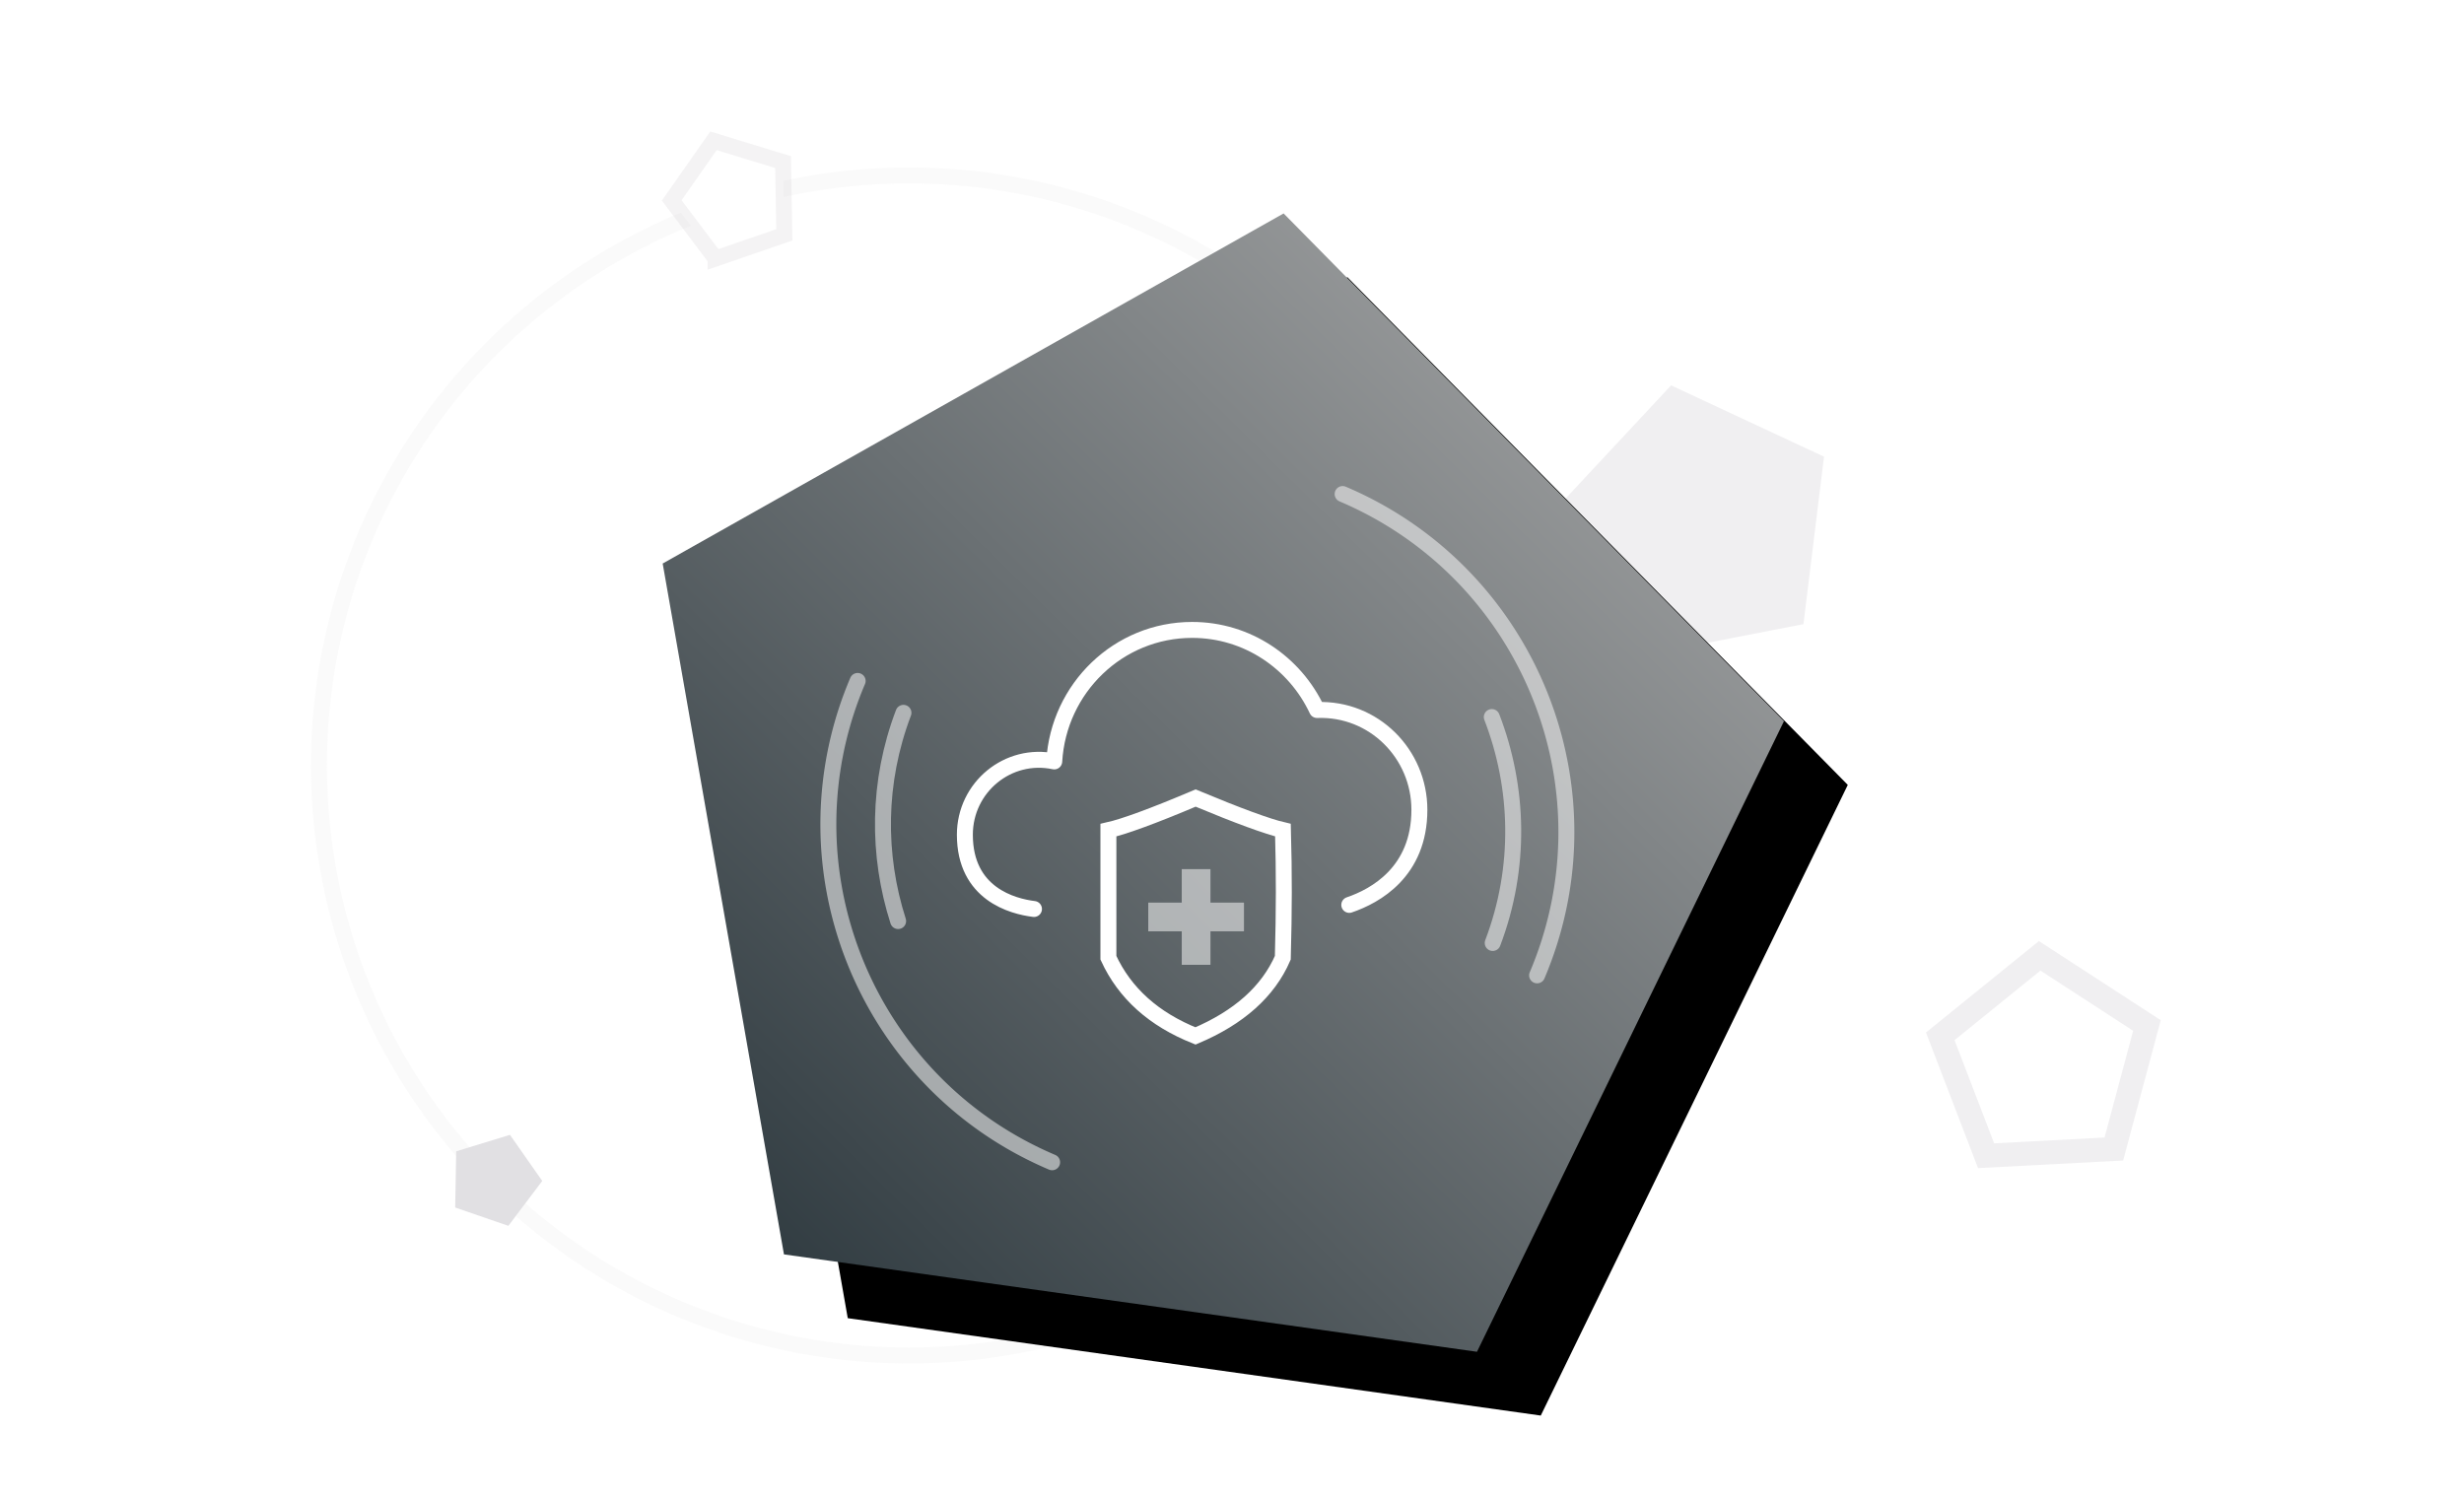 <svg xmlns="http://www.w3.org/2000/svg" xmlns:xlink="http://www.w3.org/1999/xlink" width="309" height="188" viewBox="0 0 309 188">
    <defs>
        <path id="a" d="M23 134l5.706 4.146-2.18 6.708h-7.053l-2.18-6.708z"/>
        <linearGradient id="d" x1="98.508%" x2="1.492%" y1="0%" y2="100%">
            <stop offset="0%" stop-color="#AFAFAF"/>
            <stop offset="100%" stop-color="#263238"/>
        </linearGradient>
        <path id="c" d="M121.973 18.768l62.75 63.669-38.502 79.095-86.907-12.214-15.21-86.644z"/>
        <filter id="b" width="165.4%" height="164.4%" x="-27%" y="-26.6%" filterUnits="objectBoundingBox">
            <feOffset dx="8" dy="8" in="SourceAlpha" result="shadowOffsetOuter1"/>
            <feGaussianBlur in="shadowOffsetOuter1" result="shadowBlurOuter1" stdDeviation="14"/>
            <feColorMatrix in="shadowBlurOuter1" values="0 0 0 0 0.784 0 0 0 0 0.78 0 0 0 0 0.8 0 0 0 0.55 0"/>
        </filter>
    </defs>
    <g fill="none" fill-rule="evenodd" transform="translate(39 8)">
        <circle cx="75" cy="88" r="74" stroke="#F5F5F5" stroke-opacity=".55" stroke-width="2"/>
        <path fill="#FFF" stroke="#C8C7CC" stroke-opacity=".2" stroke-width="2" d="M50.73 24.425l8.63-2.972-.16-9.125-8.728-2.669-5.235 7.476 5.493 7.29z"/>
        <g transform="rotate(91 23 140)">
            <use fill="#FFF" xlink:href="#a"/>
            <use fill="#C8C7CC" fill-opacity=".55" xlink:href="#a"/>
        </g>
        <path fill="#C8C7CC" fill-opacity=".55" d="M189.743 49.273l-2.579 21.003-20.771 4.038-10.259-18.508 14.431-15.475z" opacity=".5"/>
        <path stroke="#C8C7CC" stroke-opacity=".55" stroke-width="3" d="M210.068 136.944l16.02-.84 4.152-15.494-13.454-8.737-12.467 10.095 5.749 14.976z" opacity=".5"/>
        <use fill="#000" filter="url(#b)" xlink:href="#c"/>
        <use fill="url(#d)" xlink:href="#c"/>
        <g stroke="#F5F5F5" stroke-linecap="round" stroke-opacity=".55" stroke-width="2">
            <path d="M153.762 114.323c4.601-10.84 4.729-22.456 1.215-32.791-4.073-11.98-13.04-22.239-25.603-27.572m-60.82 23.441a45.84 45.84 0 0 0-2.012 30.199c3.608 13.081 12.939 24.45 26.4 30.164"/>
            <path d="M148.194 110.264c3.597-9.471 3.295-19.502-.114-28.337m-73.78-.529c-3.299 8.687-3.318 17.845-.669 26.118"/>
        </g>
        <path stroke="#FFF" stroke-linecap="round" stroke-linejoin="round" stroke-width="2" d="M130.206 105.486c3.275-1.113 8.794-4.142 8.794-11.928 0-7.011-5.718-12.775-12.835-12.513C123.382 75.113 117.425 71 110.5 71c-9.229 0-16.755 7.291-17.292 16.493C87.423 86.269 82 90.72 82 96.689c0 7.43 6.006 8.984 8.667 9.311"/>
        <path stroke="#FFF" stroke-width="2" d="M121.872 112.116c-1.85 4.254-5.522 7.505-10.952 9.805-5.21-2.079-8.861-5.336-10.92-9.804V96.112c1.95-.437 5.597-1.766 10.936-4.027 5.409 2.255 9.062 3.584 10.954 4.024.152 5.482.146 9.967-.018 16.007z"/>
        <path fill="#F5F5F5" fill-opacity=".55" d="M112.8 101v4.2h4.2v3.6h-4.2v4.2h-3.6v-4.2H105v-3.6h4.2V101z"/>
    </g>
</svg>
